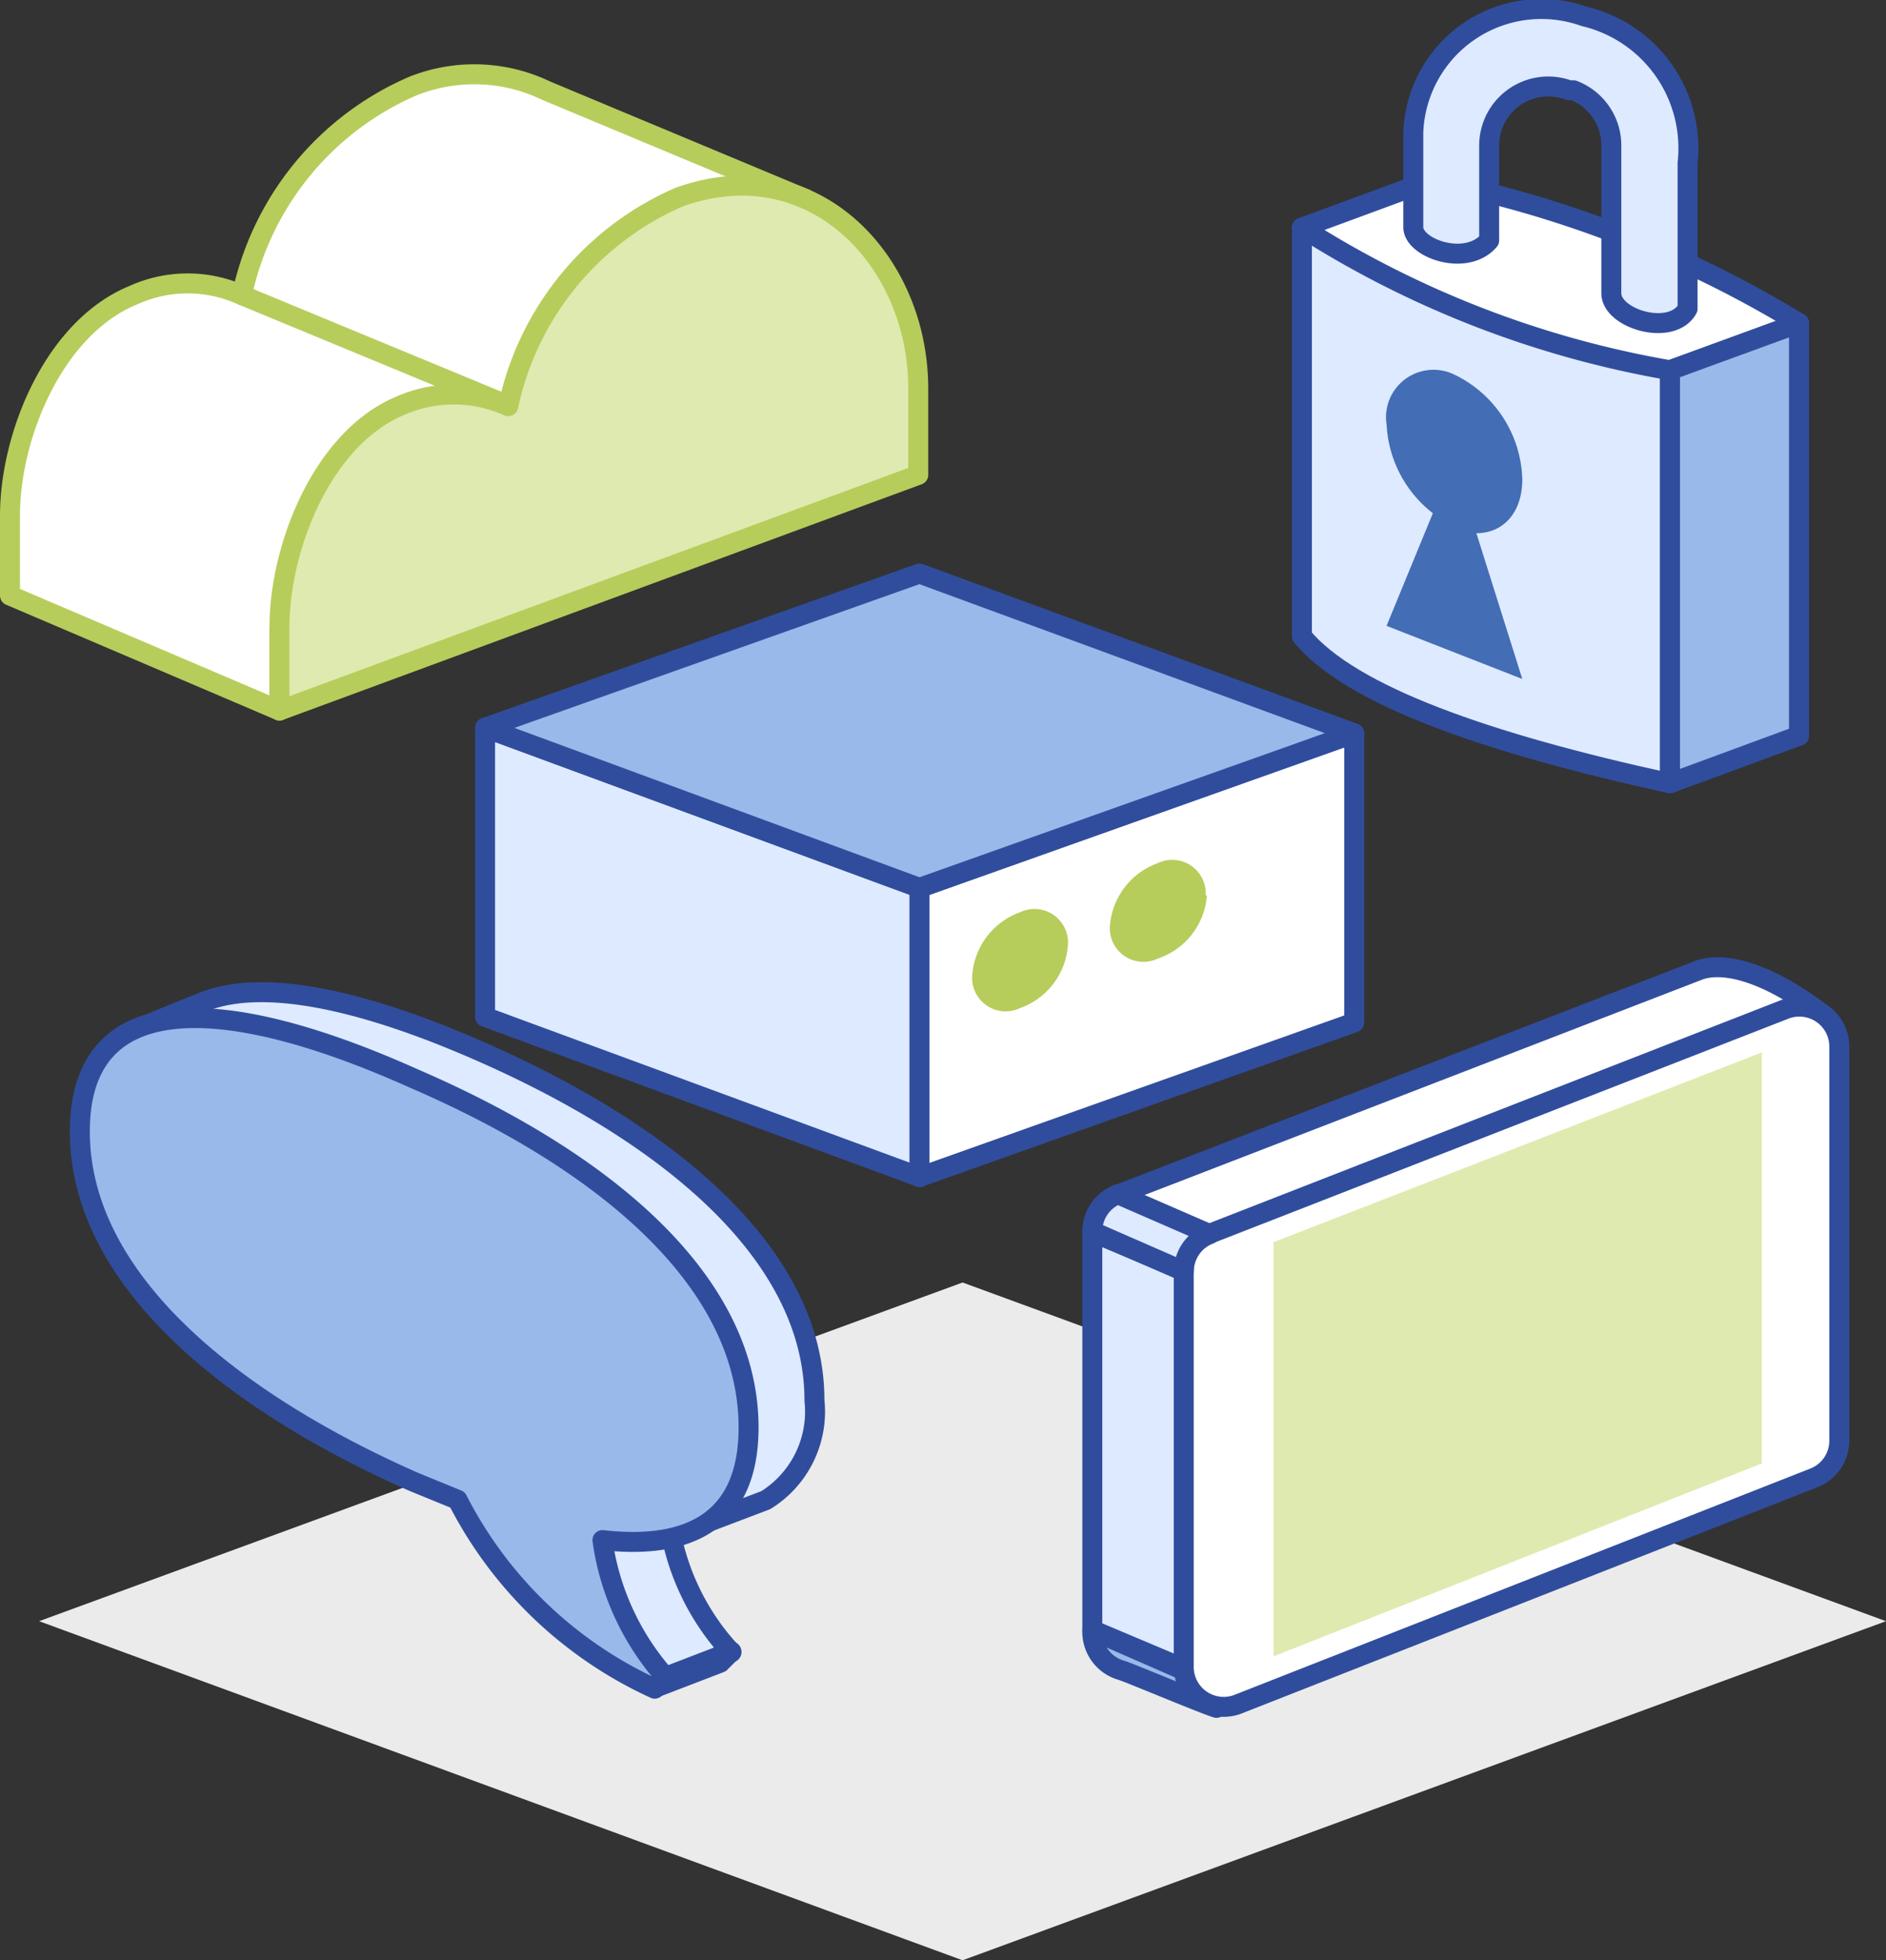 <svg xmlns="http://www.w3.org/2000/svg" viewBox="0 0 47.24 49.08"><rect x="0" y="0" width="47.24" height="49.08" fill="#333333" stroke="none"/><defs><style>.cls-1{fill:#ebebeb;}.cls-2{fill:#fff;}.cls-3,.cls-6{fill:none;stroke-linejoin:round;stroke-width:0.5px;}.cls-3{stroke:#b6cd5b;}.cls-4{fill:#dfeab0;}.cls-5{fill:#deeaff;}.cls-6{stroke:#304d9d;}.cls-7{fill:#98b9ea;}.cls-8{fill:#b6cd5b;}.cls-9{fill:#436db5;}</style></defs><title>nfv</title><g id="Layer_2" data-name="Layer 2"><g id="Layer_1-2" data-name="Layer 1"><polygon class="cls-1" points="24.11 49.08 0.98 40.59 24.11 32.11 47.24 40.59 24.11 49.08"/><path class="cls-2" d="M20.22,5,13.68,2.27a4.15,4.15,0,0,0-3.35-.11A7.36,7.36,0,0,0,6.06,7.39a3.29,3.29,0,0,0-2.72,0c-2,.82-3.09,3.53-3.09,5.52v2L7,17.79V15.7"/><path class="cls-3" d="M20.22,5,13.68,2.27a4.15,4.15,0,0,0-3.35-.11A7.36,7.36,0,0,0,6.06,7.39a3.29,3.29,0,0,0-2.72,0c-2,.82-3.09,3.53-3.09,5.52v2L7,17.79V15.7"/><path class="cls-4" d="M23,11.89V9.73c0-3.25-2.68-6-6-4.79a7.38,7.38,0,0,0-4.27,5.23,3.32,3.32,0,0,0-2.73,0C8.06,11,7,13.72,7,15.7v2.09Z"/><path class="cls-3" d="M23,11.89V9.73c0-3.25-2.68-6-6-4.79a7.38,7.38,0,0,0-4.27,5.23,3.32,3.32,0,0,0-2.73,0C8.06,11,7,13.72,7,15.7v2.09Z"/><line class="cls-4" x1="6.06" y1="7.39" x2="12.78" y2="10.17"/><line class="cls-3" x1="6.06" y1="7.39" x2="12.78" y2="10.17"/><polygon class="cls-5" points="12.15 25.46 23.04 29.47 23.04 22.23 12.15 18.22 12.15 25.46"/><polygon class="cls-6" points="12.15 25.46 23.04 29.47 23.04 22.23 12.15 18.22 12.15 25.46"/><polygon class="cls-2" points="33.92 25.6 23.03 29.47 23.03 22.23 33.92 18.36 33.92 25.6"/><polygon class="cls-6" points="33.92 25.6 23.03 29.47 23.03 22.23 33.92 18.36 33.92 25.6"/><polygon class="cls-7" points="23.03 22.23 12.15 18.22 23.03 14.36 33.92 18.36 23.03 22.23"/><polygon class="cls-6" points="23.03 22.23 12.15 18.22 23.03 14.36 33.92 18.36 23.03 22.23"/><path class="cls-8" d="M26.75,23.65a1.81,1.81,0,0,1-1.2,1.59.84.84,0,0,1-1.2-.8,1.82,1.82,0,0,1,1.2-1.6.84.84,0,0,1,1.2.81"/><path class="cls-8" d="M30.23,22.42A1.81,1.81,0,0,1,29,24a.84.84,0,0,1-1.2-.81A1.82,1.82,0,0,1,29,21.61a.84.84,0,0,1,1.2.81"/><polygon class="cls-5" points="29.66 41.78 27.36 40.81 27.36 30.85 29.66 31.82 29.66 41.78"/><polygon class="cls-6" points="29.66 41.78 27.36 40.81 27.36 30.85 29.66 31.82 29.66 41.78"/><path class="cls-2" d="M45,25.19l.53.11c-1.62-1.19-2.59-1.17-3-1L28,29.91l2.3,1Z"/><path class="cls-6" d="M45,25.19l.53.11c-1.62-1.19-2.59-1.17-3-1L28,29.91l2.3,1Z"/><path class="cls-7" d="M27.36,40.82a1,1,0,0,0,.73,1c.2.06,2,.82,2.38.94l-.82-.94Z"/><path class="cls-6" d="M27.36,40.82a1,1,0,0,0,.73,1c.2.06,2,.82,2.38.94l-.82-.94Z"/><path class="cls-2" d="M29.65,31.83v9.9a1,1,0,0,0,1.38.93L45.44,37a1,1,0,0,0,.63-.93V26.21a1,1,0,0,0-1.36-.94L30.3,30.89a1,1,0,0,0-.65.94"/><path class="cls-6" d="M29.65,31.83v9.9a1,1,0,0,0,1.38.93L45.44,37a1,1,0,0,0,.63-.93V26.21a1,1,0,0,0-1.36-.94L30.3,30.89A1,1,0,0,0,29.65,31.83Z"/><path class="cls-5" d="M27.36,30.83A1,1,0,0,1,28,29.9l2.3,1a1,1,0,0,0-.65.93Z"/><path class="cls-6" d="M27.36,30.83A1,1,0,0,1,28,29.9l2.3,1a1,1,0,0,0-.65.93Z"/><polygon class="cls-4" points="31.9 31.1 31.9 41.47 44.13 36.64 44.13 26.35 31.9 31.1"/><polygon class="cls-5" points="45.06 8.09 45.06 18.42 35.84 14.75 35.84 4.51 45.06 8.09"/><polygon class="cls-6" points="45.06 8.09 45.06 18.42 35.84 14.75 35.84 4.51 45.06 8.09"/><path class="cls-5" d="M41.83,9.27V19.61c-4.59-1-8-2.2-9.22-3.68V5.7Z"/><path class="cls-6" d="M41.83,9.27V19.61c-4.59-1-8-2.2-9.22-3.68V5.7Z"/><path class="cls-9" d="M34.73,10.63a1.19,1.19,0,0,1,1.7-1.25A3,3,0,0,1,38.13,12c0,.84-.48,1.35-1.15,1.35L38.13,17l-3.4-1.33,1.16-2.82a3,3,0,0,1-1.16-2.25"/><path class="cls-2" d="M45.06,8.09,41.83,9.27A25.05,25.05,0,0,1,32.61,5.7l3.23-1.19a28.13,28.13,0,0,1,9.22,3.58"/><path class="cls-6" d="M45.06,8.09,41.83,9.27A25.05,25.05,0,0,1,32.61,5.7l3.23-1.19A28.13,28.13,0,0,1,45.06,8.09Z"/><polygon class="cls-7" points="41.83 19.61 45.06 18.42 45.06 8.09 41.83 9.27 41.83 19.61"/><polygon class="cls-6" points="41.83 19.61 45.06 18.42 45.06 8.09 41.83 9.27 41.83 19.61"/><path class="cls-5" d="M42.27,7.73V4.08A3.39,3.39,0,0,0,39.68.41a3.21,3.21,0,0,0-4.28,2.9V5.69c0,.53,1.33,1,1.9.33V3.64a1.48,1.48,0,0,1,2-1.38l.11,0a1.48,1.48,0,0,1,.95,1.38V7.36c0,.62,1.51,1.07,1.9.37"/><path class="cls-6" d="M42.27,7.73V4.08A3.39,3.39,0,0,0,39.68.41a3.21,3.21,0,0,0-4.28,2.9V5.69c0,.53,1.33,1,1.9.33V3.64a1.48,1.48,0,0,1,2-1.38l.11,0a1.48,1.48,0,0,1,.95,1.38V7.36C40.39,8,41.88,8.43,42.27,7.73Z"/><path class="cls-5" d="M16.68,42l1.64-.63a6.07,6.07,0,0,1-1.59-3.47c0-1.76-1.63-.93-1.64.63A5.26,5.26,0,0,0,16.68,42"/><path class="cls-6" d="M16.68,42l1.64-.63a6.07,6.07,0,0,1-1.59-3.47c0-1.76-1.63-.93-1.64.63A5.26,5.26,0,0,0,16.68,42Z"/><path class="cls-5" d="M3.09,25.9,16.81,38.46l2.37-.9a2.61,2.61,0,0,0,1.22-2.5c0-3.71-3.76-6.72-8.4-8.75-2.85-1.25-5.37-1.83-6.89-1.23-.94.37-2,.82-2,.82"/><path class="cls-6" d="M3.09,25.9,16.81,38.46l2.37-.9a2.61,2.61,0,0,0,1.22-2.5c0-3.71-3.76-6.72-8.4-8.75-2.85-1.25-5.37-1.83-6.89-1.23-.94.37-2,.82-2,.82"/><path class="cls-7" d="M10.36,27c4.64,2,8.39,5,8.39,8.74,0,2.31-1.45,3.07-3.66,2.82A6.5,6.5,0,0,0,16.68,42l-.28.28a10.4,10.4,0,0,1-4.94-4.73l-1.1-.45C5.72,35.05,2,32,2,28.33S5.72,24.92,10.36,27"/><path class="cls-6" d="M10.36,27c4.64,2,8.39,5,8.39,8.74,0,2.31-1.45,3.07-3.66,2.82A6.5,6.5,0,0,0,16.68,42l-.28.28a10.4,10.4,0,0,1-4.94-4.73l-1.1-.45C5.72,35.05,2,32,2,28.33S5.72,24.92,10.36,27Z"/><polygon class="cls-5" points="16.4 42.26 16.68 41.98 18.32 41.35 18.04 41.63 16.4 42.26"/><polygon class="cls-6" points="16.4 42.26 16.68 41.98 18.32 41.35 18.04 41.63 16.4 42.26"/></g></g></svg>
